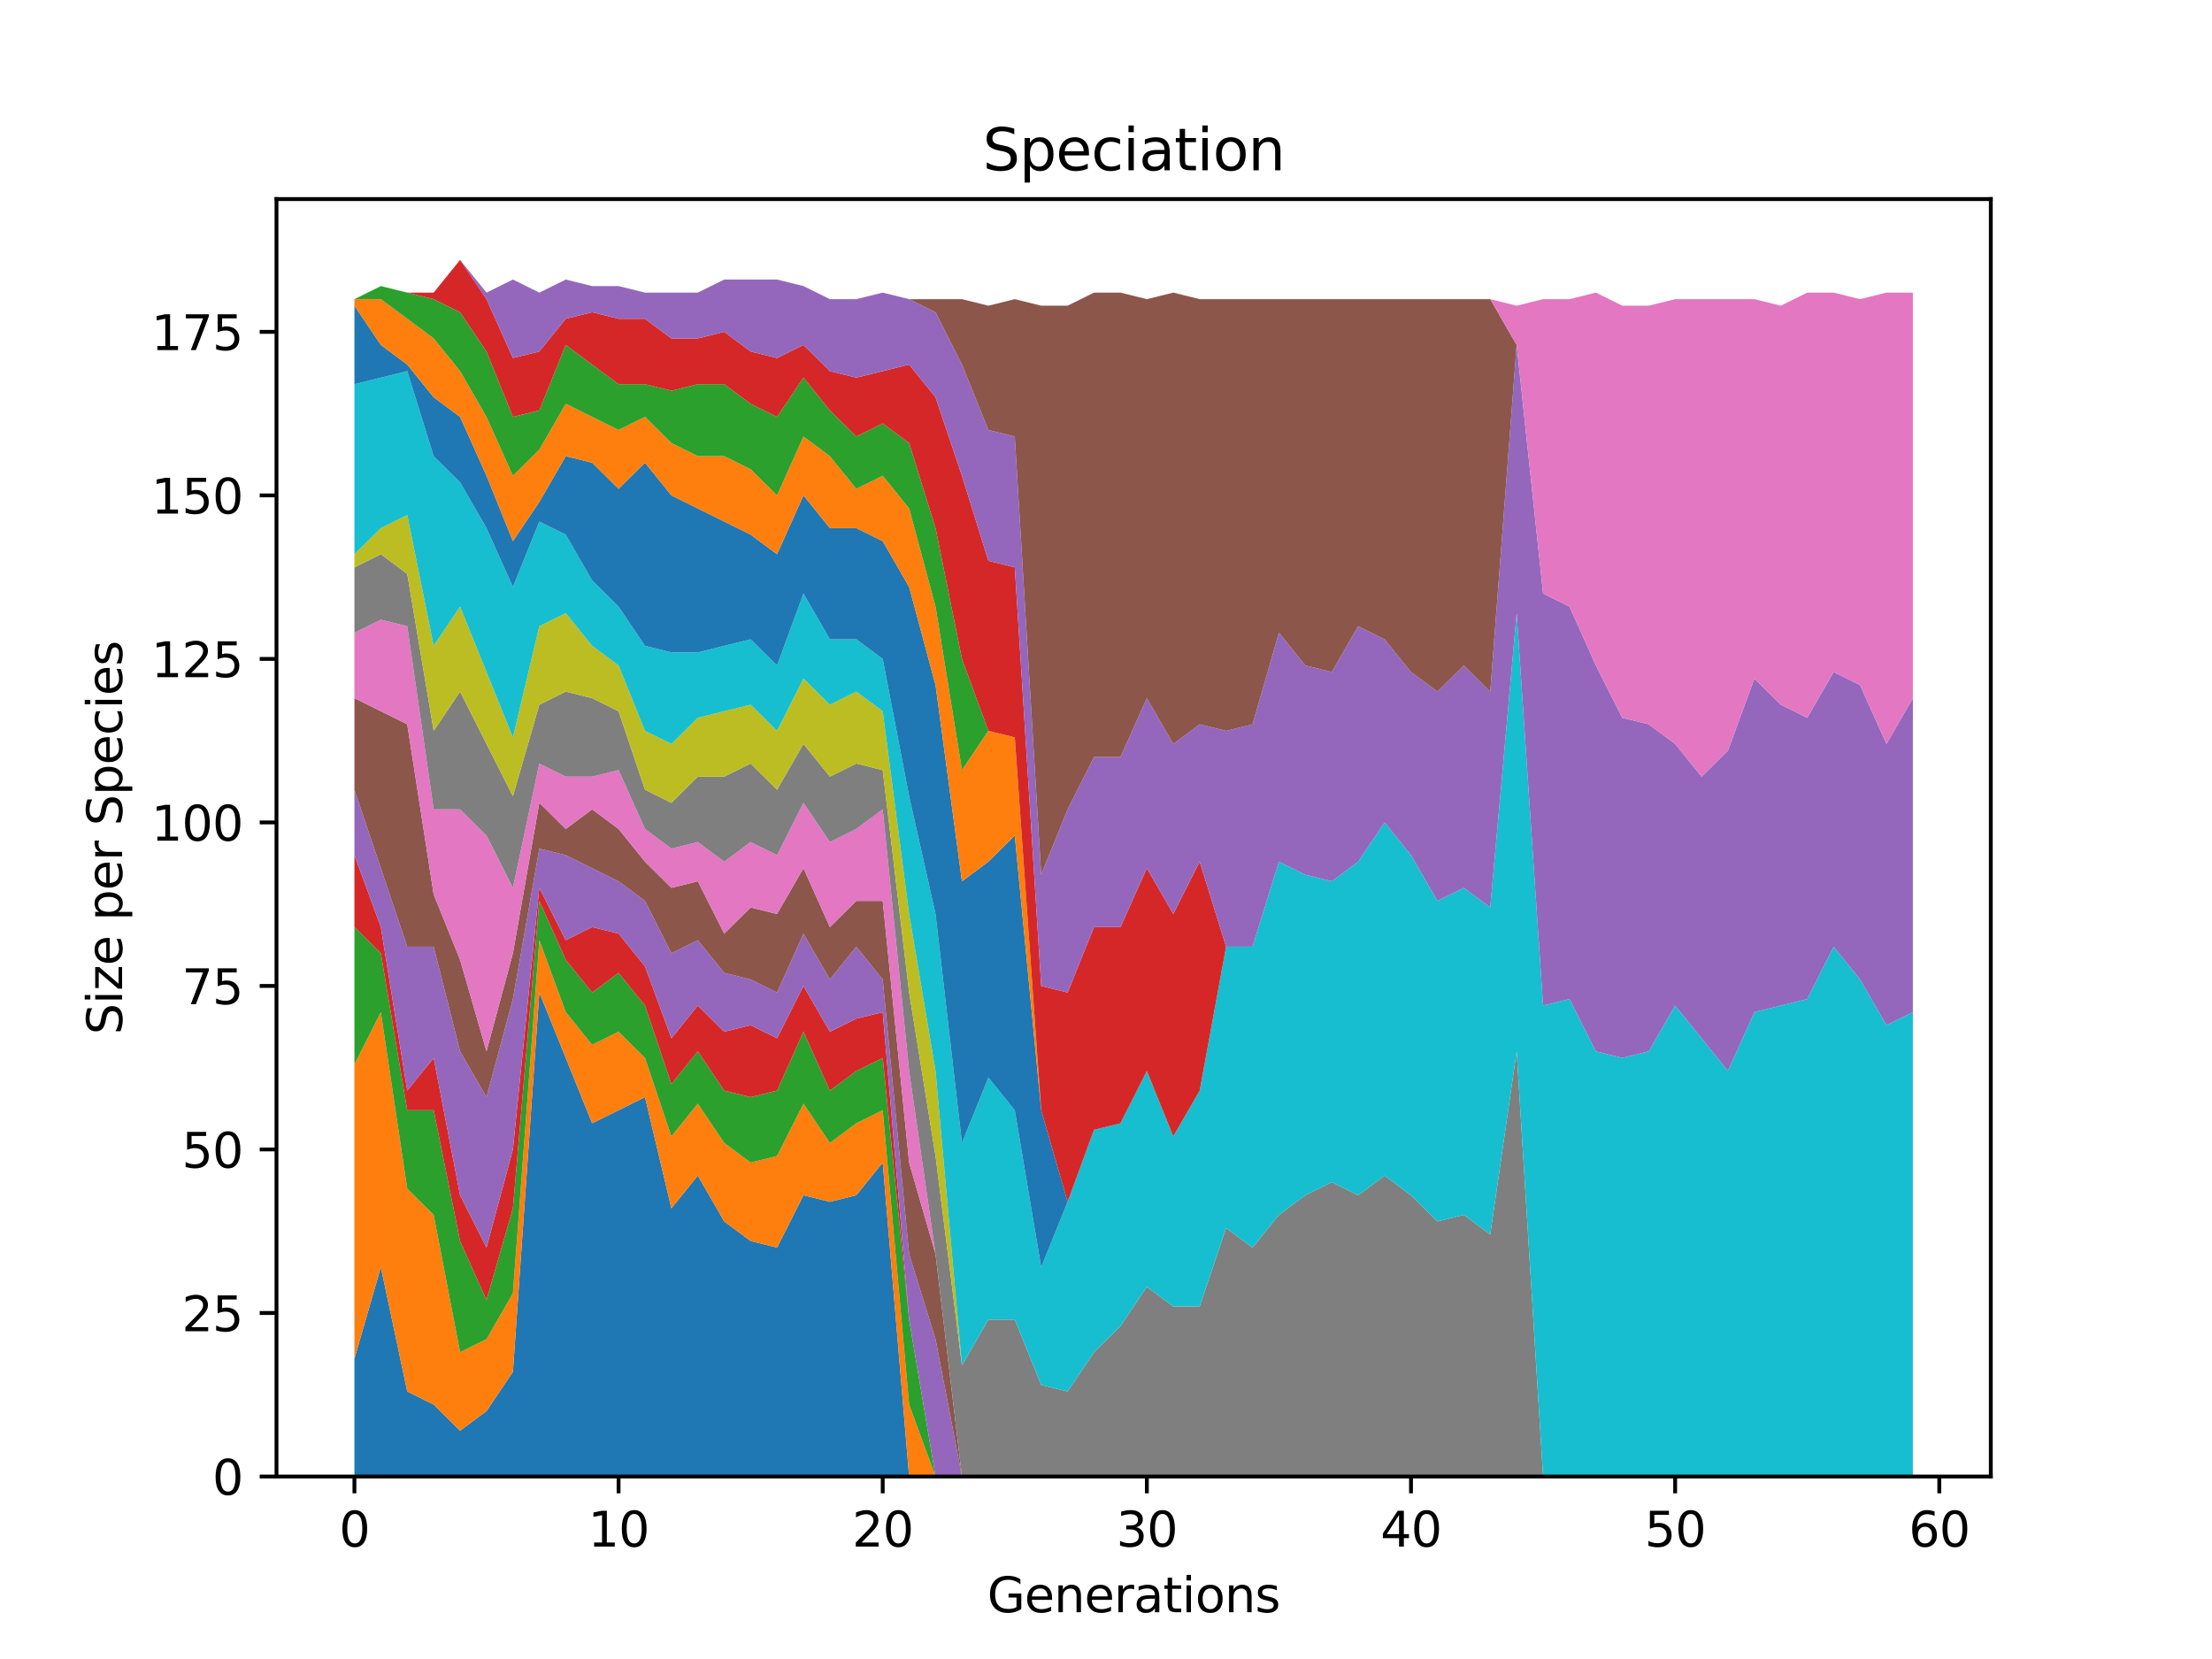 <?xml version="1.0" encoding="utf-8" standalone="no"?>
<!DOCTYPE svg PUBLIC "-//W3C//DTD SVG 1.1//EN"
  "http://www.w3.org/Graphics/SVG/1.1/DTD/svg11.dtd">
<svg xmlns:xlink="http://www.w3.org/1999/xlink" width="460.8pt" height="345.6pt" viewBox="0 0 460.8 345.6" xmlns="http://www.w3.org/2000/svg" version="1.1">
 <defs>
  <style type="text/css">*{stroke-linejoin: round; stroke-linecap: butt}</style>
 </defs>
 <g id="figure_1">
  <g id="patch_1">
   <path d="M 0 345.6 
L 460.8 345.6 
L 460.8 0 
L 0 0 
z
" style="fill: #ffffff"/>
  </g>
  <g id="axes_1">
   <g id="patch_2">
    <path d="M 57.6 307.584 
L 414.72 307.584 
L 414.72 41.472 
L 57.6 41.472 
z
" style="fill: #ffffff"/>
   </g>
   <g id="PolyCollection_1">
    <path d="M 73.833 283.058 
L 73.833 307.584 
L 79.335 307.584 
L 84.838 307.584 
L 90.341 307.584 
L 95.843 307.584 
L 101.346 307.584 
L 106.848 307.584 
L 112.351 307.584 
L 117.854 307.584 
L 123.356 307.584 
L 128.859 307.584 
L 134.362 307.584 
L 139.864 307.584 
L 145.367 307.584 
L 150.869 307.584 
L 156.372 307.584 
L 161.875 307.584 
L 167.377 307.584 
L 172.88 307.584 
L 178.382 307.584 
L 183.885 307.584 
L 189.388 307.584 
L 194.89 307.584 
L 200.393 307.584 
L 205.896 307.584 
L 211.398 307.584 
L 216.901 307.584 
L 222.403 307.584 
L 227.906 307.584 
L 233.409 307.584 
L 238.911 307.584 
L 244.414 307.584 
L 249.917 307.584 
L 255.419 307.584 
L 260.922 307.584 
L 266.424 307.584 
L 271.927 307.584 
L 277.43 307.584 
L 282.932 307.584 
L 288.435 307.584 
L 293.938 307.584 
L 299.44 307.584 
L 304.943 307.584 
L 310.445 307.584 
L 315.948 307.584 
L 321.451 307.584 
L 326.953 307.584 
L 332.456 307.584 
L 337.958 307.584 
L 343.461 307.584 
L 348.964 307.584 
L 354.466 307.584 
L 359.969 307.584 
L 365.472 307.584 
L 370.974 307.584 
L 376.477 307.584 
L 381.979 307.584 
L 387.482 307.584 
L 392.985 307.584 
L 398.487 307.584 
L 398.487 307.584 
L 398.487 307.584 
L 392.985 307.584 
L 387.482 307.584 
L 381.979 307.584 
L 376.477 307.584 
L 370.974 307.584 
L 365.472 307.584 
L 359.969 307.584 
L 354.466 307.584 
L 348.964 307.584 
L 343.461 307.584 
L 337.958 307.584 
L 332.456 307.584 
L 326.953 307.584 
L 321.451 307.584 
L 315.948 307.584 
L 310.445 307.584 
L 304.943 307.584 
L 299.44 307.584 
L 293.938 307.584 
L 288.435 307.584 
L 282.932 307.584 
L 277.43 307.584 
L 271.927 307.584 
L 266.424 307.584 
L 260.922 307.584 
L 255.419 307.584 
L 249.917 307.584 
L 244.414 307.584 
L 238.911 307.584 
L 233.409 307.584 
L 227.906 307.584 
L 222.403 307.584 
L 216.901 307.584 
L 211.398 307.584 
L 205.896 307.584 
L 200.393 307.584 
L 194.89 307.584 
L 189.388 307.584 
L 183.885 242.18 
L 178.382 248.993 
L 172.88 250.356 
L 167.377 248.993 
L 161.875 259.894 
L 156.372 258.531 
L 150.869 254.443 
L 145.367 244.905 
L 139.864 251.718 
L 134.362 228.554 
L 128.859 231.279 
L 123.356 234.005 
L 117.854 220.379 
L 112.351 206.753 
L 106.848 285.783 
L 101.346 293.958 
L 95.843 298.046 
L 90.341 292.596 
L 84.838 289.87 
L 79.335 263.981 
L 73.833 283.058 
z
" clip-path="url(#pd252140cdb)" style="fill: #1f77b4"/>
   </g>
   <g id="PolyCollection_2">
    <path d="M 73.833 221.741 
L 73.833 283.058 
L 79.335 263.981 
L 84.838 289.87 
L 90.341 292.596 
L 95.843 298.046 
L 101.346 293.958 
L 106.848 285.783 
L 112.351 206.753 
L 117.854 220.379 
L 123.356 234.005 
L 128.859 231.279 
L 134.362 228.554 
L 139.864 251.718 
L 145.367 244.905 
L 150.869 254.443 
L 156.372 258.531 
L 161.875 259.894 
L 167.377 248.993 
L 172.88 250.356 
L 178.382 248.993 
L 183.885 242.18 
L 189.388 307.584 
L 194.89 307.584 
L 200.393 307.584 
L 205.896 307.584 
L 211.398 307.584 
L 216.901 307.584 
L 222.403 307.584 
L 227.906 307.584 
L 233.409 307.584 
L 238.911 307.584 
L 244.414 307.584 
L 249.917 307.584 
L 255.419 307.584 
L 260.922 307.584 
L 266.424 307.584 
L 271.927 307.584 
L 277.43 307.584 
L 282.932 307.584 
L 288.435 307.584 
L 293.938 307.584 
L 299.44 307.584 
L 304.943 307.584 
L 310.445 307.584 
L 315.948 307.584 
L 321.451 307.584 
L 326.953 307.584 
L 332.456 307.584 
L 337.958 307.584 
L 343.461 307.584 
L 348.964 307.584 
L 354.466 307.584 
L 359.969 307.584 
L 365.472 307.584 
L 370.974 307.584 
L 376.477 307.584 
L 381.979 307.584 
L 387.482 307.584 
L 392.985 307.584 
L 398.487 307.584 
L 398.487 307.584 
L 398.487 307.584 
L 392.985 307.584 
L 387.482 307.584 
L 381.979 307.584 
L 376.477 307.584 
L 370.974 307.584 
L 365.472 307.584 
L 359.969 307.584 
L 354.466 307.584 
L 348.964 307.584 
L 343.461 307.584 
L 337.958 307.584 
L 332.456 307.584 
L 326.953 307.584 
L 321.451 307.584 
L 315.948 307.584 
L 310.445 307.584 
L 304.943 307.584 
L 299.44 307.584 
L 293.938 307.584 
L 288.435 307.584 
L 282.932 307.584 
L 277.43 307.584 
L 271.927 307.584 
L 266.424 307.584 
L 260.922 307.584 
L 255.419 307.584 
L 249.917 307.584 
L 244.414 307.584 
L 238.911 307.584 
L 233.409 307.584 
L 227.906 307.584 
L 222.403 307.584 
L 216.901 307.584 
L 211.398 307.584 
L 205.896 307.584 
L 200.393 307.584 
L 194.89 307.584 
L 189.388 292.596 
L 183.885 231.279 
L 178.382 234.005 
L 172.88 238.092 
L 167.377 229.917 
L 161.875 240.818 
L 156.372 242.18 
L 150.869 238.092 
L 145.367 229.917 
L 139.864 236.73 
L 134.362 220.379 
L 128.859 214.929 
L 123.356 217.654 
L 117.854 210.841 
L 112.351 195.852 
L 106.848 269.432 
L 101.346 278.97 
L 95.843 281.695 
L 90.341 253.081 
L 84.838 247.63 
L 79.335 210.841 
L 73.833 221.741 
z
" clip-path="url(#pd252140cdb)" style="fill: #ff7f0e"/>
   </g>
   <g id="PolyCollection_3">
    <path d="M 73.833 193.127 
L 73.833 221.741 
L 79.335 210.841 
L 84.838 247.63 
L 90.341 253.081 
L 95.843 281.695 
L 101.346 278.97 
L 106.848 269.432 
L 112.351 195.852 
L 117.854 210.841 
L 123.356 217.654 
L 128.859 214.929 
L 134.362 220.379 
L 139.864 236.73 
L 145.367 229.917 
L 150.869 238.092 
L 156.372 242.18 
L 161.875 240.818 
L 167.377 229.917 
L 172.88 238.092 
L 178.382 234.005 
L 183.885 231.279 
L 189.388 292.596 
L 194.89 307.584 
L 200.393 307.584 
L 205.896 307.584 
L 211.398 307.584 
L 216.901 307.584 
L 222.403 307.584 
L 227.906 307.584 
L 233.409 307.584 
L 238.911 307.584 
L 244.414 307.584 
L 249.917 307.584 
L 255.419 307.584 
L 260.922 307.584 
L 266.424 307.584 
L 271.927 307.584 
L 277.43 307.584 
L 282.932 307.584 
L 288.435 307.584 
L 293.938 307.584 
L 299.44 307.584 
L 304.943 307.584 
L 310.445 307.584 
L 315.948 307.584 
L 321.451 307.584 
L 326.953 307.584 
L 332.456 307.584 
L 337.958 307.584 
L 343.461 307.584 
L 348.964 307.584 
L 354.466 307.584 
L 359.969 307.584 
L 365.472 307.584 
L 370.974 307.584 
L 376.477 307.584 
L 381.979 307.584 
L 387.482 307.584 
L 392.985 307.584 
L 398.487 307.584 
L 398.487 307.584 
L 398.487 307.584 
L 392.985 307.584 
L 387.482 307.584 
L 381.979 307.584 
L 376.477 307.584 
L 370.974 307.584 
L 365.472 307.584 
L 359.969 307.584 
L 354.466 307.584 
L 348.964 307.584 
L 343.461 307.584 
L 337.958 307.584 
L 332.456 307.584 
L 326.953 307.584 
L 321.451 307.584 
L 315.948 307.584 
L 310.445 307.584 
L 304.943 307.584 
L 299.44 307.584 
L 293.938 307.584 
L 288.435 307.584 
L 282.932 307.584 
L 277.43 307.584 
L 271.927 307.584 
L 266.424 307.584 
L 260.922 307.584 
L 255.419 307.584 
L 249.917 307.584 
L 244.414 307.584 
L 238.911 307.584 
L 233.409 307.584 
L 227.906 307.584 
L 222.403 307.584 
L 216.901 307.584 
L 211.398 307.584 
L 205.896 307.584 
L 200.393 307.584 
L 194.89 307.584 
L 189.388 274.882 
L 183.885 220.379 
L 178.382 223.104 
L 172.88 227.192 
L 167.377 214.929 
L 161.875 227.192 
L 156.372 228.554 
L 150.869 227.192 
L 145.367 219.016 
L 139.864 225.829 
L 134.362 209.478 
L 128.859 202.665 
L 123.356 206.753 
L 117.854 199.94 
L 112.351 187.677 
L 106.848 251.718 
L 101.346 270.794 
L 95.843 258.531 
L 90.341 231.279 
L 84.838 231.279 
L 79.335 198.578 
L 73.833 193.127 
z
" clip-path="url(#pd252140cdb)" style="fill: #2ca02c"/>
   </g>
   <g id="PolyCollection_4">
    <path d="M 73.833 178.139 
L 73.833 193.127 
L 79.335 198.578 
L 84.838 231.279 
L 90.341 231.279 
L 95.843 258.531 
L 101.346 270.794 
L 106.848 251.718 
L 112.351 187.677 
L 117.854 199.94 
L 123.356 206.753 
L 128.859 202.665 
L 134.362 209.478 
L 139.864 225.829 
L 145.367 219.016 
L 150.869 227.192 
L 156.372 228.554 
L 161.875 227.192 
L 167.377 214.929 
L 172.88 227.192 
L 178.382 223.104 
L 183.885 220.379 
L 189.388 274.882 
L 194.89 307.584 
L 200.393 307.584 
L 205.896 307.584 
L 211.398 307.584 
L 216.901 307.584 
L 222.403 307.584 
L 227.906 307.584 
L 233.409 307.584 
L 238.911 307.584 
L 244.414 307.584 
L 249.917 307.584 
L 255.419 307.584 
L 260.922 307.584 
L 266.424 307.584 
L 271.927 307.584 
L 277.43 307.584 
L 282.932 307.584 
L 288.435 307.584 
L 293.938 307.584 
L 299.44 307.584 
L 304.943 307.584 
L 310.445 307.584 
L 315.948 307.584 
L 321.451 307.584 
L 326.953 307.584 
L 332.456 307.584 
L 337.958 307.584 
L 343.461 307.584 
L 348.964 307.584 
L 354.466 307.584 
L 359.969 307.584 
L 365.472 307.584 
L 370.974 307.584 
L 376.477 307.584 
L 381.979 307.584 
L 387.482 307.584 
L 392.985 307.584 
L 398.487 307.584 
L 398.487 307.584 
L 398.487 307.584 
L 392.985 307.584 
L 387.482 307.584 
L 381.979 307.584 
L 376.477 307.584 
L 370.974 307.584 
L 365.472 307.584 
L 359.969 307.584 
L 354.466 307.584 
L 348.964 307.584 
L 343.461 307.584 
L 337.958 307.584 
L 332.456 307.584 
L 326.953 307.584 
L 321.451 307.584 
L 315.948 307.584 
L 310.445 307.584 
L 304.943 307.584 
L 299.44 307.584 
L 293.938 307.584 
L 288.435 307.584 
L 282.932 307.584 
L 277.43 307.584 
L 271.927 307.584 
L 266.424 307.584 
L 260.922 307.584 
L 255.419 307.584 
L 249.917 307.584 
L 244.414 307.584 
L 238.911 307.584 
L 233.409 307.584 
L 227.906 307.584 
L 222.403 307.584 
L 216.901 307.584 
L 211.398 307.584 
L 205.896 307.584 
L 200.393 307.584 
L 194.89 307.584 
L 189.388 274.882 
L 183.885 210.841 
L 178.382 212.203 
L 172.88 214.929 
L 167.377 205.39 
L 161.875 216.291 
L 156.372 213.566 
L 150.869 214.929 
L 145.367 209.478 
L 139.864 216.291 
L 134.362 201.303 
L 128.859 194.49 
L 123.356 193.127 
L 117.854 195.852 
L 112.351 184.952 
L 106.848 239.455 
L 101.346 259.894 
L 95.843 248.993 
L 90.341 220.379 
L 84.838 227.192 
L 79.335 193.127 
L 73.833 178.139 
z
" clip-path="url(#pd252140cdb)" style="fill: #d62728"/>
   </g>
   <g id="PolyCollection_5">
    <path d="M 73.833 164.513 
L 73.833 178.139 
L 79.335 193.127 
L 84.838 227.192 
L 90.341 220.379 
L 95.843 248.993 
L 101.346 259.894 
L 106.848 239.455 
L 112.351 184.952 
L 117.854 195.852 
L 123.356 193.127 
L 128.859 194.49 
L 134.362 201.303 
L 139.864 216.291 
L 145.367 209.478 
L 150.869 214.929 
L 156.372 213.566 
L 161.875 216.291 
L 167.377 205.39 
L 172.88 214.929 
L 178.382 212.203 
L 183.885 210.841 
L 189.388 274.882 
L 194.89 307.584 
L 200.393 307.584 
L 205.896 307.584 
L 211.398 307.584 
L 216.901 307.584 
L 222.403 307.584 
L 227.906 307.584 
L 233.409 307.584 
L 238.911 307.584 
L 244.414 307.584 
L 249.917 307.584 
L 255.419 307.584 
L 260.922 307.584 
L 266.424 307.584 
L 271.927 307.584 
L 277.43 307.584 
L 282.932 307.584 
L 288.435 307.584 
L 293.938 307.584 
L 299.44 307.584 
L 304.943 307.584 
L 310.445 307.584 
L 315.948 307.584 
L 321.451 307.584 
L 326.953 307.584 
L 332.456 307.584 
L 337.958 307.584 
L 343.461 307.584 
L 348.964 307.584 
L 354.466 307.584 
L 359.969 307.584 
L 365.472 307.584 
L 370.974 307.584 
L 376.477 307.584 
L 381.979 307.584 
L 387.482 307.584 
L 392.985 307.584 
L 398.487 307.584 
L 398.487 307.584 
L 398.487 307.584 
L 392.985 307.584 
L 387.482 307.584 
L 381.979 307.584 
L 376.477 307.584 
L 370.974 307.584 
L 365.472 307.584 
L 359.969 307.584 
L 354.466 307.584 
L 348.964 307.584 
L 343.461 307.584 
L 337.958 307.584 
L 332.456 307.584 
L 326.953 307.584 
L 321.451 307.584 
L 315.948 307.584 
L 310.445 307.584 
L 304.943 307.584 
L 299.44 307.584 
L 293.938 307.584 
L 288.435 307.584 
L 282.932 307.584 
L 277.43 307.584 
L 271.927 307.584 
L 266.424 307.584 
L 260.922 307.584 
L 255.419 307.584 
L 249.917 307.584 
L 244.414 307.584 
L 238.911 307.584 
L 233.409 307.584 
L 227.906 307.584 
L 222.403 307.584 
L 216.901 307.584 
L 211.398 307.584 
L 205.896 307.584 
L 200.393 307.584 
L 194.89 278.97 
L 189.388 261.256 
L 183.885 204.028 
L 178.382 197.215 
L 172.88 204.028 
L 167.377 194.49 
L 161.875 206.753 
L 156.372 204.028 
L 150.869 202.665 
L 145.367 195.852 
L 139.864 198.578 
L 134.362 187.677 
L 128.859 183.589 
L 123.356 180.864 
L 117.854 178.139 
L 112.351 176.776 
L 106.848 208.116 
L 101.346 228.554 
L 95.843 219.016 
L 90.341 197.215 
L 84.838 197.215 
L 79.335 180.864 
L 73.833 164.513 
z
" clip-path="url(#pd252140cdb)" style="fill: #9467bd"/>
   </g>
   <g id="PolyCollection_6">
    <path d="M 73.833 145.437 
L 73.833 164.513 
L 79.335 180.864 
L 84.838 197.215 
L 90.341 197.215 
L 95.843 219.016 
L 101.346 228.554 
L 106.848 208.116 
L 112.351 176.776 
L 117.854 178.139 
L 123.356 180.864 
L 128.859 183.589 
L 134.362 187.677 
L 139.864 198.578 
L 145.367 195.852 
L 150.869 202.665 
L 156.372 204.028 
L 161.875 206.753 
L 167.377 194.49 
L 172.88 204.028 
L 178.382 197.215 
L 183.885 204.028 
L 189.388 261.256 
L 194.89 278.97 
L 200.393 307.584 
L 205.896 307.584 
L 211.398 307.584 
L 216.901 307.584 
L 222.403 307.584 
L 227.906 307.584 
L 233.409 307.584 
L 238.911 307.584 
L 244.414 307.584 
L 249.917 307.584 
L 255.419 307.584 
L 260.922 307.584 
L 266.424 307.584 
L 271.927 307.584 
L 277.43 307.584 
L 282.932 307.584 
L 288.435 307.584 
L 293.938 307.584 
L 299.44 307.584 
L 304.943 307.584 
L 310.445 307.584 
L 315.948 307.584 
L 321.451 307.584 
L 326.953 307.584 
L 332.456 307.584 
L 337.958 307.584 
L 343.461 307.584 
L 348.964 307.584 
L 354.466 307.584 
L 359.969 307.584 
L 365.472 307.584 
L 370.974 307.584 
L 376.477 307.584 
L 381.979 307.584 
L 387.482 307.584 
L 392.985 307.584 
L 398.487 307.584 
L 398.487 307.584 
L 398.487 307.584 
L 392.985 307.584 
L 387.482 307.584 
L 381.979 307.584 
L 376.477 307.584 
L 370.974 307.584 
L 365.472 307.584 
L 359.969 307.584 
L 354.466 307.584 
L 348.964 307.584 
L 343.461 307.584 
L 337.958 307.584 
L 332.456 307.584 
L 326.953 307.584 
L 321.451 307.584 
L 315.948 307.584 
L 310.445 307.584 
L 304.943 307.584 
L 299.44 307.584 
L 293.938 307.584 
L 288.435 307.584 
L 282.932 307.584 
L 277.43 307.584 
L 271.927 307.584 
L 266.424 307.584 
L 260.922 307.584 
L 255.419 307.584 
L 249.917 307.584 
L 244.414 307.584 
L 238.911 307.584 
L 233.409 307.584 
L 227.906 307.584 
L 222.403 307.584 
L 216.901 307.584 
L 211.398 307.584 
L 205.896 307.584 
L 200.393 307.584 
L 194.89 261.256 
L 189.388 242.18 
L 183.885 187.677 
L 178.382 187.677 
L 172.88 193.127 
L 167.377 180.864 
L 161.875 190.402 
L 156.372 189.039 
L 150.869 194.49 
L 145.367 183.589 
L 139.864 184.952 
L 134.362 179.501 
L 128.859 172.689 
L 123.356 168.601 
L 117.854 172.689 
L 112.351 167.238 
L 106.848 198.578 
L 101.346 219.016 
L 95.843 199.94 
L 90.341 186.314 
L 84.838 150.887 
L 79.335 148.162 
L 73.833 145.437 
z
" clip-path="url(#pd252140cdb)" style="fill: #8c564b"/>
   </g>
   <g id="PolyCollection_7">
    <path d="M 73.833 131.811 
L 73.833 145.437 
L 79.335 148.162 
L 84.838 150.887 
L 90.341 186.314 
L 95.843 199.94 
L 101.346 219.016 
L 106.848 198.578 
L 112.351 167.238 
L 117.854 172.689 
L 123.356 168.601 
L 128.859 172.689 
L 134.362 179.501 
L 139.864 184.952 
L 145.367 183.589 
L 150.869 194.49 
L 156.372 189.039 
L 161.875 190.402 
L 167.377 180.864 
L 172.88 193.127 
L 178.382 187.677 
L 183.885 187.677 
L 189.388 242.18 
L 194.89 261.256 
L 200.393 307.584 
L 205.896 307.584 
L 211.398 307.584 
L 216.901 307.584 
L 222.403 307.584 
L 227.906 307.584 
L 233.409 307.584 
L 238.911 307.584 
L 244.414 307.584 
L 249.917 307.584 
L 255.419 307.584 
L 260.922 307.584 
L 266.424 307.584 
L 271.927 307.584 
L 277.43 307.584 
L 282.932 307.584 
L 288.435 307.584 
L 293.938 307.584 
L 299.44 307.584 
L 304.943 307.584 
L 310.445 307.584 
L 315.948 307.584 
L 321.451 307.584 
L 326.953 307.584 
L 332.456 307.584 
L 337.958 307.584 
L 343.461 307.584 
L 348.964 307.584 
L 354.466 307.584 
L 359.969 307.584 
L 365.472 307.584 
L 370.974 307.584 
L 376.477 307.584 
L 381.979 307.584 
L 387.482 307.584 
L 392.985 307.584 
L 398.487 307.584 
L 398.487 307.584 
L 398.487 307.584 
L 392.985 307.584 
L 387.482 307.584 
L 381.979 307.584 
L 376.477 307.584 
L 370.974 307.584 
L 365.472 307.584 
L 359.969 307.584 
L 354.466 307.584 
L 348.964 307.584 
L 343.461 307.584 
L 337.958 307.584 
L 332.456 307.584 
L 326.953 307.584 
L 321.451 307.584 
L 315.948 307.584 
L 310.445 307.584 
L 304.943 307.584 
L 299.44 307.584 
L 293.938 307.584 
L 288.435 307.584 
L 282.932 307.584 
L 277.43 307.584 
L 271.927 307.584 
L 266.424 307.584 
L 260.922 307.584 
L 255.419 307.584 
L 249.917 307.584 
L 244.414 307.584 
L 238.911 307.584 
L 233.409 307.584 
L 227.906 307.584 
L 222.403 307.584 
L 216.901 307.584 
L 211.398 307.584 
L 205.896 307.584 
L 200.393 307.584 
L 194.89 261.256 
L 189.388 223.104 
L 183.885 168.601 
L 178.382 172.689 
L 172.88 175.414 
L 167.377 167.238 
L 161.875 178.139 
L 156.372 175.414 
L 150.869 179.501 
L 145.367 175.414 
L 139.864 176.776 
L 134.362 172.689 
L 128.859 160.425 
L 123.356 161.788 
L 117.854 161.788 
L 112.351 159.063 
L 106.848 184.952 
L 101.346 174.051 
L 95.843 168.601 
L 90.341 168.601 
L 84.838 130.449 
L 79.335 129.086 
L 73.833 131.811 
z
" clip-path="url(#pd252140cdb)" style="fill: #e377c2"/>
   </g>
   <g id="PolyCollection_8">
    <path d="M 73.833 118.185 
L 73.833 131.811 
L 79.335 129.086 
L 84.838 130.449 
L 90.341 168.601 
L 95.843 168.601 
L 101.346 174.051 
L 106.848 184.952 
L 112.351 159.063 
L 117.854 161.788 
L 123.356 161.788 
L 128.859 160.425 
L 134.362 172.689 
L 139.864 176.776 
L 145.367 175.414 
L 150.869 179.501 
L 156.372 175.414 
L 161.875 178.139 
L 167.377 167.238 
L 172.88 175.414 
L 178.382 172.689 
L 183.885 168.601 
L 189.388 223.104 
L 194.89 261.256 
L 200.393 307.584 
L 205.896 307.584 
L 211.398 307.584 
L 216.901 307.584 
L 222.403 307.584 
L 227.906 307.584 
L 233.409 307.584 
L 238.911 307.584 
L 244.414 307.584 
L 249.917 307.584 
L 255.419 307.584 
L 260.922 307.584 
L 266.424 307.584 
L 271.927 307.584 
L 277.43 307.584 
L 282.932 307.584 
L 288.435 307.584 
L 293.938 307.584 
L 299.44 307.584 
L 304.943 307.584 
L 310.445 307.584 
L 315.948 307.584 
L 321.451 307.584 
L 326.953 307.584 
L 332.456 307.584 
L 337.958 307.584 
L 343.461 307.584 
L 348.964 307.584 
L 354.466 307.584 
L 359.969 307.584 
L 365.472 307.584 
L 370.974 307.584 
L 376.477 307.584 
L 381.979 307.584 
L 387.482 307.584 
L 392.985 307.584 
L 398.487 307.584 
L 398.487 307.584 
L 398.487 307.584 
L 392.985 307.584 
L 387.482 307.584 
L 381.979 307.584 
L 376.477 307.584 
L 370.974 307.584 
L 365.472 307.584 
L 359.969 307.584 
L 354.466 307.584 
L 348.964 307.584 
L 343.461 307.584 
L 337.958 307.584 
L 332.456 307.584 
L 326.953 307.584 
L 321.451 307.584 
L 315.948 219.016 
L 310.445 257.169 
L 304.943 253.081 
L 299.44 254.443 
L 293.938 248.993 
L 288.435 244.905 
L 282.932 248.993 
L 277.43 246.268 
L 271.927 248.993 
L 266.424 253.081 
L 260.922 259.894 
L 255.419 255.806 
L 249.917 272.157 
L 244.414 272.157 
L 238.911 268.069 
L 233.409 276.245 
L 227.906 281.695 
L 222.403 289.87 
L 216.901 288.508 
L 211.398 274.882 
L 205.896 274.882 
L 200.393 284.42 
L 194.89 240.818 
L 189.388 206.753 
L 183.885 160.425 
L 178.382 159.063 
L 172.88 161.788 
L 167.377 154.975 
L 161.875 164.513 
L 156.372 159.063 
L 150.869 161.788 
L 145.367 161.788 
L 139.864 167.238 
L 134.362 164.513 
L 128.859 148.162 
L 123.356 145.437 
L 117.854 144.074 
L 112.351 146.799 
L 106.848 165.876 
L 101.346 154.975 
L 95.843 144.074 
L 90.341 152.25 
L 84.838 119.548 
L 79.335 115.46 
L 73.833 118.185 
z
" clip-path="url(#pd252140cdb)" style="fill: #7f7f7f"/>
   </g>
   <g id="PolyCollection_9">
    <path d="M 73.833 115.46 
L 73.833 118.185 
L 79.335 115.46 
L 84.838 119.548 
L 90.341 152.25 
L 95.843 144.074 
L 101.346 154.975 
L 106.848 165.876 
L 112.351 146.799 
L 117.854 144.074 
L 123.356 145.437 
L 128.859 148.162 
L 134.362 164.513 
L 139.864 167.238 
L 145.367 161.788 
L 150.869 161.788 
L 156.372 159.063 
L 161.875 164.513 
L 167.377 154.975 
L 172.88 161.788 
L 178.382 159.063 
L 183.885 160.425 
L 189.388 206.753 
L 194.89 240.818 
L 200.393 284.42 
L 205.896 274.882 
L 211.398 274.882 
L 216.901 288.508 
L 222.403 289.87 
L 227.906 281.695 
L 233.409 276.245 
L 238.911 268.069 
L 244.414 272.157 
L 249.917 272.157 
L 255.419 255.806 
L 260.922 259.894 
L 266.424 253.081 
L 271.927 248.993 
L 277.43 246.268 
L 282.932 248.993 
L 288.435 244.905 
L 293.938 248.993 
L 299.44 254.443 
L 304.943 253.081 
L 310.445 257.169 
L 315.948 219.016 
L 321.451 307.584 
L 326.953 307.584 
L 332.456 307.584 
L 337.958 307.584 
L 343.461 307.584 
L 348.964 307.584 
L 354.466 307.584 
L 359.969 307.584 
L 365.472 307.584 
L 370.974 307.584 
L 376.477 307.584 
L 381.979 307.584 
L 387.482 307.584 
L 392.985 307.584 
L 398.487 307.584 
L 398.487 307.584 
L 398.487 307.584 
L 392.985 307.584 
L 387.482 307.584 
L 381.979 307.584 
L 376.477 307.584 
L 370.974 307.584 
L 365.472 307.584 
L 359.969 307.584 
L 354.466 307.584 
L 348.964 307.584 
L 343.461 307.584 
L 337.958 307.584 
L 332.456 307.584 
L 326.953 307.584 
L 321.451 307.584 
L 315.948 219.016 
L 310.445 257.169 
L 304.943 253.081 
L 299.44 254.443 
L 293.938 248.993 
L 288.435 244.905 
L 282.932 248.993 
L 277.43 246.268 
L 271.927 248.993 
L 266.424 253.081 
L 260.922 259.894 
L 255.419 255.806 
L 249.917 272.157 
L 244.414 272.157 
L 238.911 268.069 
L 233.409 276.245 
L 227.906 281.695 
L 222.403 289.87 
L 216.901 288.508 
L 211.398 274.882 
L 205.896 274.882 
L 200.393 284.42 
L 194.89 223.104 
L 189.388 190.402 
L 183.885 148.162 
L 178.382 144.074 
L 172.88 146.799 
L 167.377 141.349 
L 161.875 152.25 
L 156.372 146.799 
L 150.869 148.162 
L 145.367 149.525 
L 139.864 154.975 
L 134.362 152.25 
L 128.859 138.624 
L 123.356 134.536 
L 117.854 127.723 
L 112.351 130.449 
L 106.848 153.612 
L 101.346 139.987 
L 95.843 126.361 
L 90.341 134.536 
L 84.838 107.285 
L 79.335 110.01 
L 73.833 115.46 
z
" clip-path="url(#pd252140cdb)" style="fill: #bcbd22"/>
   </g>
   <g id="PolyCollection_10">
    <path d="M 73.833 80.033 
L 73.833 115.46 
L 79.335 110.01 
L 84.838 107.285 
L 90.341 134.536 
L 95.843 126.361 
L 101.346 139.987 
L 106.848 153.612 
L 112.351 130.449 
L 117.854 127.723 
L 123.356 134.536 
L 128.859 138.624 
L 134.362 152.25 
L 139.864 154.975 
L 145.367 149.525 
L 150.869 148.162 
L 156.372 146.799 
L 161.875 152.25 
L 167.377 141.349 
L 172.88 146.799 
L 178.382 144.074 
L 183.885 148.162 
L 189.388 190.402 
L 194.89 223.104 
L 200.393 284.42 
L 205.896 274.882 
L 211.398 274.882 
L 216.901 288.508 
L 222.403 289.87 
L 227.906 281.695 
L 233.409 276.245 
L 238.911 268.069 
L 244.414 272.157 
L 249.917 272.157 
L 255.419 255.806 
L 260.922 259.894 
L 266.424 253.081 
L 271.927 248.993 
L 277.43 246.268 
L 282.932 248.993 
L 288.435 244.905 
L 293.938 248.993 
L 299.44 254.443 
L 304.943 253.081 
L 310.445 257.169 
L 315.948 219.016 
L 321.451 307.584 
L 326.953 307.584 
L 332.456 307.584 
L 337.958 307.584 
L 343.461 307.584 
L 348.964 307.584 
L 354.466 307.584 
L 359.969 307.584 
L 365.472 307.584 
L 370.974 307.584 
L 376.477 307.584 
L 381.979 307.584 
L 387.482 307.584 
L 392.985 307.584 
L 398.487 307.584 
L 398.487 210.841 
L 398.487 210.841 
L 392.985 213.566 
L 387.482 204.028 
L 381.979 197.215 
L 376.477 208.116 
L 370.974 209.478 
L 365.472 210.841 
L 359.969 223.104 
L 354.466 216.291 
L 348.964 209.478 
L 343.461 219.016 
L 337.958 220.379 
L 332.456 219.016 
L 326.953 208.116 
L 321.451 209.478 
L 315.948 127.723 
L 310.445 189.039 
L 304.943 184.952 
L 299.44 187.677 
L 293.938 178.139 
L 288.435 171.326 
L 282.932 179.501 
L 277.43 183.589 
L 271.927 182.227 
L 266.424 179.501 
L 260.922 197.215 
L 255.419 197.215 
L 249.917 227.192 
L 244.414 236.73 
L 238.911 223.104 
L 233.409 234.005 
L 227.906 235.367 
L 222.403 250.356 
L 216.901 263.981 
L 211.398 231.279 
L 205.896 224.467 
L 200.393 238.092 
L 194.89 190.402 
L 189.388 165.876 
L 183.885 137.261 
L 178.382 133.174 
L 172.88 133.174 
L 167.377 123.636 
L 161.875 138.624 
L 156.372 133.174 
L 150.869 134.536 
L 145.367 135.899 
L 139.864 135.899 
L 134.362 134.536 
L 128.859 126.361 
L 123.356 120.91 
L 117.854 111.372 
L 112.351 108.647 
L 106.848 122.273 
L 101.346 110.01 
L 95.843 100.472 
L 90.341 95.021 
L 84.838 77.308 
L 79.335 78.67 
L 73.833 80.033 
z
" clip-path="url(#pd252140cdb)" style="fill: #17becf"/>
   </g>
   <g id="PolyCollection_11">
    <path d="M 73.833 63.682 
L 73.833 80.033 
L 79.335 78.67 
L 84.838 77.308 
L 90.341 95.021 
L 95.843 100.472 
L 101.346 110.01 
L 106.848 122.273 
L 112.351 108.647 
L 117.854 111.372 
L 123.356 120.91 
L 128.859 126.361 
L 134.362 134.536 
L 139.864 135.899 
L 145.367 135.899 
L 150.869 134.536 
L 156.372 133.174 
L 161.875 138.624 
L 167.377 123.636 
L 172.88 133.174 
L 178.382 133.174 
L 183.885 137.261 
L 189.388 165.876 
L 194.89 190.402 
L 200.393 238.092 
L 205.896 224.467 
L 211.398 231.279 
L 216.901 263.981 
L 222.403 250.356 
L 227.906 235.367 
L 233.409 234.005 
L 238.911 223.104 
L 244.414 236.73 
L 249.917 227.192 
L 255.419 197.215 
L 260.922 197.215 
L 266.424 179.501 
L 271.927 182.227 
L 277.43 183.589 
L 282.932 179.501 
L 288.435 171.326 
L 293.938 178.139 
L 299.44 187.677 
L 304.943 184.952 
L 310.445 189.039 
L 315.948 127.723 
L 321.451 209.478 
L 326.953 208.116 
L 332.456 219.016 
L 337.958 220.379 
L 343.461 219.016 
L 348.964 209.478 
L 354.466 216.291 
L 359.969 223.104 
L 365.472 210.841 
L 370.974 209.478 
L 376.477 208.116 
L 381.979 197.215 
L 387.482 204.028 
L 392.985 213.566 
L 398.487 210.841 
L 398.487 210.841 
L 398.487 210.841 
L 392.985 213.566 
L 387.482 204.028 
L 381.979 197.215 
L 376.477 208.116 
L 370.974 209.478 
L 365.472 210.841 
L 359.969 223.104 
L 354.466 216.291 
L 348.964 209.478 
L 343.461 219.016 
L 337.958 220.379 
L 332.456 219.016 
L 326.953 208.116 
L 321.451 209.478 
L 315.948 127.723 
L 310.445 189.039 
L 304.943 184.952 
L 299.44 187.677 
L 293.938 178.139 
L 288.435 171.326 
L 282.932 179.501 
L 277.43 183.589 
L 271.927 182.227 
L 266.424 179.501 
L 260.922 197.215 
L 255.419 197.215 
L 249.917 227.192 
L 244.414 236.73 
L 238.911 223.104 
L 233.409 234.005 
L 227.906 235.367 
L 222.403 250.356 
L 216.901 231.279 
L 211.398 174.051 
L 205.896 179.501 
L 200.393 183.589 
L 194.89 142.712 
L 189.388 122.273 
L 183.885 112.735 
L 178.382 110.01 
L 172.88 110.01 
L 167.377 103.197 
L 161.875 115.46 
L 156.372 111.372 
L 150.869 108.647 
L 145.367 105.922 
L 139.864 103.197 
L 134.362 96.384 
L 128.859 101.834 
L 123.356 96.384 
L 117.854 95.021 
L 112.351 104.559 
L 106.848 112.735 
L 101.346 99.109 
L 95.843 86.846 
L 90.341 82.758 
L 84.838 75.945 
L 79.335 71.858 
L 73.833 63.682 
z
" clip-path="url(#pd252140cdb)" style="fill: #1f77b4"/>
   </g>
   <g id="PolyCollection_12">
    <path d="M 73.833 62.319 
L 73.833 63.682 
L 79.335 71.858 
L 84.838 75.945 
L 90.341 82.758 
L 95.843 86.846 
L 101.346 99.109 
L 106.848 112.735 
L 112.351 104.559 
L 117.854 95.021 
L 123.356 96.384 
L 128.859 101.834 
L 134.362 96.384 
L 139.864 103.197 
L 145.367 105.922 
L 150.869 108.647 
L 156.372 111.372 
L 161.875 115.46 
L 167.377 103.197 
L 172.88 110.01 
L 178.382 110.01 
L 183.885 112.735 
L 189.388 122.273 
L 194.89 142.712 
L 200.393 183.589 
L 205.896 179.501 
L 211.398 174.051 
L 216.901 231.279 
L 222.403 250.356 
L 227.906 235.367 
L 233.409 234.005 
L 238.911 223.104 
L 244.414 236.73 
L 249.917 227.192 
L 255.419 197.215 
L 260.922 197.215 
L 266.424 179.501 
L 271.927 182.227 
L 277.43 183.589 
L 282.932 179.501 
L 288.435 171.326 
L 293.938 178.139 
L 299.44 187.677 
L 304.943 184.952 
L 310.445 189.039 
L 315.948 127.723 
L 321.451 209.478 
L 326.953 208.116 
L 332.456 219.016 
L 337.958 220.379 
L 343.461 219.016 
L 348.964 209.478 
L 354.466 216.291 
L 359.969 223.104 
L 365.472 210.841 
L 370.974 209.478 
L 376.477 208.116 
L 381.979 197.215 
L 387.482 204.028 
L 392.985 213.566 
L 398.487 210.841 
L 398.487 210.841 
L 398.487 210.841 
L 392.985 213.566 
L 387.482 204.028 
L 381.979 197.215 
L 376.477 208.116 
L 370.974 209.478 
L 365.472 210.841 
L 359.969 223.104 
L 354.466 216.291 
L 348.964 209.478 
L 343.461 219.016 
L 337.958 220.379 
L 332.456 219.016 
L 326.953 208.116 
L 321.451 209.478 
L 315.948 127.723 
L 310.445 189.039 
L 304.943 184.952 
L 299.44 187.677 
L 293.938 178.139 
L 288.435 171.326 
L 282.932 179.501 
L 277.43 183.589 
L 271.927 182.227 
L 266.424 179.501 
L 260.922 197.215 
L 255.419 197.215 
L 249.917 227.192 
L 244.414 236.73 
L 238.911 223.104 
L 233.409 234.005 
L 227.906 235.367 
L 222.403 250.356 
L 216.901 231.279 
L 211.398 153.612 
L 205.896 152.25 
L 200.393 160.425 
L 194.89 126.361 
L 189.388 105.922 
L 183.885 99.109 
L 178.382 101.834 
L 172.88 95.021 
L 167.377 90.934 
L 161.875 103.197 
L 156.372 97.747 
L 150.869 95.021 
L 145.367 95.021 
L 139.864 92.296 
L 134.362 86.846 
L 128.859 89.571 
L 123.356 86.846 
L 117.854 84.121 
L 112.351 93.659 
L 106.848 99.109 
L 101.346 86.846 
L 95.843 77.308 
L 90.341 70.495 
L 84.838 66.407 
L 79.335 62.319 
L 73.833 62.319 
z
" clip-path="url(#pd252140cdb)" style="fill: #ff7f0e"/>
   </g>
   <g id="PolyCollection_13">
    <path d="M 73.833 62.319 
L 73.833 62.319 
L 79.335 62.319 
L 84.838 66.407 
L 90.341 70.495 
L 95.843 77.308 
L 101.346 86.846 
L 106.848 99.109 
L 112.351 93.659 
L 117.854 84.121 
L 123.356 86.846 
L 128.859 89.571 
L 134.362 86.846 
L 139.864 92.296 
L 145.367 95.021 
L 150.869 95.021 
L 156.372 97.747 
L 161.875 103.197 
L 167.377 90.934 
L 172.88 95.021 
L 178.382 101.834 
L 183.885 99.109 
L 189.388 105.922 
L 194.89 126.361 
L 200.393 160.425 
L 205.896 152.25 
L 211.398 153.612 
L 216.901 231.279 
L 222.403 250.356 
L 227.906 235.367 
L 233.409 234.005 
L 238.911 223.104 
L 244.414 236.73 
L 249.917 227.192 
L 255.419 197.215 
L 260.922 197.215 
L 266.424 179.501 
L 271.927 182.227 
L 277.43 183.589 
L 282.932 179.501 
L 288.435 171.326 
L 293.938 178.139 
L 299.44 187.677 
L 304.943 184.952 
L 310.445 189.039 
L 315.948 127.723 
L 321.451 209.478 
L 326.953 208.116 
L 332.456 219.016 
L 337.958 220.379 
L 343.461 219.016 
L 348.964 209.478 
L 354.466 216.291 
L 359.969 223.104 
L 365.472 210.841 
L 370.974 209.478 
L 376.477 208.116 
L 381.979 197.215 
L 387.482 204.028 
L 392.985 213.566 
L 398.487 210.841 
L 398.487 210.841 
L 398.487 210.841 
L 392.985 213.566 
L 387.482 204.028 
L 381.979 197.215 
L 376.477 208.116 
L 370.974 209.478 
L 365.472 210.841 
L 359.969 223.104 
L 354.466 216.291 
L 348.964 209.478 
L 343.461 219.016 
L 337.958 220.379 
L 332.456 219.016 
L 326.953 208.116 
L 321.451 209.478 
L 315.948 127.723 
L 310.445 189.039 
L 304.943 184.952 
L 299.44 187.677 
L 293.938 178.139 
L 288.435 171.326 
L 282.932 179.501 
L 277.43 183.589 
L 271.927 182.227 
L 266.424 179.501 
L 260.922 197.215 
L 255.419 197.215 
L 249.917 227.192 
L 244.414 236.73 
L 238.911 223.104 
L 233.409 234.005 
L 227.906 235.367 
L 222.403 250.356 
L 216.901 231.279 
L 211.398 153.612 
L 205.896 152.25 
L 200.393 137.261 
L 194.89 110.01 
L 189.388 92.296 
L 183.885 88.209 
L 178.382 90.934 
L 172.88 85.483 
L 167.377 78.67 
L 161.875 86.846 
L 156.372 84.121 
L 150.869 80.033 
L 145.367 80.033 
L 139.864 81.396 
L 134.362 80.033 
L 128.859 80.033 
L 123.356 75.945 
L 117.854 71.858 
L 112.351 85.483 
L 106.848 86.846 
L 101.346 73.22 
L 95.843 65.045 
L 90.341 62.319 
L 84.838 60.957 
L 79.335 59.594 
L 73.833 62.319 
z
" clip-path="url(#pd252140cdb)" style="fill: #2ca02c"/>
   </g>
   <g id="PolyCollection_14">
    <path d="M 73.833 62.319 
L 73.833 62.319 
L 79.335 59.594 
L 84.838 60.957 
L 90.341 62.319 
L 95.843 65.045 
L 101.346 73.22 
L 106.848 86.846 
L 112.351 85.483 
L 117.854 71.858 
L 123.356 75.945 
L 128.859 80.033 
L 134.362 80.033 
L 139.864 81.396 
L 145.367 80.033 
L 150.869 80.033 
L 156.372 84.121 
L 161.875 86.846 
L 167.377 78.67 
L 172.88 85.483 
L 178.382 90.934 
L 183.885 88.209 
L 189.388 92.296 
L 194.89 110.01 
L 200.393 137.261 
L 205.896 152.25 
L 211.398 153.612 
L 216.901 231.279 
L 222.403 250.356 
L 227.906 235.367 
L 233.409 234.005 
L 238.911 223.104 
L 244.414 236.73 
L 249.917 227.192 
L 255.419 197.215 
L 260.922 197.215 
L 266.424 179.501 
L 271.927 182.227 
L 277.43 183.589 
L 282.932 179.501 
L 288.435 171.326 
L 293.938 178.139 
L 299.44 187.677 
L 304.943 184.952 
L 310.445 189.039 
L 315.948 127.723 
L 321.451 209.478 
L 326.953 208.116 
L 332.456 219.016 
L 337.958 220.379 
L 343.461 219.016 
L 348.964 209.478 
L 354.466 216.291 
L 359.969 223.104 
L 365.472 210.841 
L 370.974 209.478 
L 376.477 208.116 
L 381.979 197.215 
L 387.482 204.028 
L 392.985 213.566 
L 398.487 210.841 
L 398.487 210.841 
L 398.487 210.841 
L 392.985 213.566 
L 387.482 204.028 
L 381.979 197.215 
L 376.477 208.116 
L 370.974 209.478 
L 365.472 210.841 
L 359.969 223.104 
L 354.466 216.291 
L 348.964 209.478 
L 343.461 219.016 
L 337.958 220.379 
L 332.456 219.016 
L 326.953 208.116 
L 321.451 209.478 
L 315.948 127.723 
L 310.445 189.039 
L 304.943 184.952 
L 299.44 187.677 
L 293.938 178.139 
L 288.435 171.326 
L 282.932 179.501 
L 277.43 183.589 
L 271.927 182.227 
L 266.424 179.501 
L 260.922 197.215 
L 255.419 197.215 
L 249.917 179.501 
L 244.414 190.402 
L 238.911 180.864 
L 233.409 193.127 
L 227.906 193.127 
L 222.403 206.753 
L 216.901 205.39 
L 211.398 118.185 
L 205.896 116.823 
L 200.393 99.109 
L 194.89 82.758 
L 189.388 75.945 
L 183.885 77.308 
L 178.382 78.67 
L 172.88 77.308 
L 167.377 71.858 
L 161.875 74.583 
L 156.372 73.22 
L 150.869 69.132 
L 145.367 70.495 
L 139.864 70.495 
L 134.362 66.407 
L 128.859 66.407 
L 123.356 65.045 
L 117.854 66.407 
L 112.351 73.22 
L 106.848 74.583 
L 101.346 62.319 
L 95.843 54.144 
L 90.341 60.957 
L 84.838 60.957 
L 79.335 59.594 
L 73.833 62.319 
z
" clip-path="url(#pd252140cdb)" style="fill: #d62728"/>
   </g>
   <g id="PolyCollection_15">
    <path d="M 73.833 62.319 
L 73.833 62.319 
L 79.335 59.594 
L 84.838 60.957 
L 90.341 60.957 
L 95.843 54.144 
L 101.346 62.319 
L 106.848 74.583 
L 112.351 73.22 
L 117.854 66.407 
L 123.356 65.045 
L 128.859 66.407 
L 134.362 66.407 
L 139.864 70.495 
L 145.367 70.495 
L 150.869 69.132 
L 156.372 73.22 
L 161.875 74.583 
L 167.377 71.858 
L 172.88 77.308 
L 178.382 78.67 
L 183.885 77.308 
L 189.388 75.945 
L 194.89 82.758 
L 200.393 99.109 
L 205.896 116.823 
L 211.398 118.185 
L 216.901 205.39 
L 222.403 206.753 
L 227.906 193.127 
L 233.409 193.127 
L 238.911 180.864 
L 244.414 190.402 
L 249.917 179.501 
L 255.419 197.215 
L 260.922 197.215 
L 266.424 179.501 
L 271.927 182.227 
L 277.43 183.589 
L 282.932 179.501 
L 288.435 171.326 
L 293.938 178.139 
L 299.44 187.677 
L 304.943 184.952 
L 310.445 189.039 
L 315.948 127.723 
L 321.451 209.478 
L 326.953 208.116 
L 332.456 219.016 
L 337.958 220.379 
L 343.461 219.016 
L 348.964 209.478 
L 354.466 216.291 
L 359.969 223.104 
L 365.472 210.841 
L 370.974 209.478 
L 376.477 208.116 
L 381.979 197.215 
L 387.482 204.028 
L 392.985 213.566 
L 398.487 210.841 
L 398.487 145.437 
L 398.487 145.437 
L 392.985 154.975 
L 387.482 142.712 
L 381.979 139.987 
L 376.477 149.525 
L 370.974 146.799 
L 365.472 141.349 
L 359.969 156.338 
L 354.466 161.788 
L 348.964 154.975 
L 343.461 150.887 
L 337.958 149.525 
L 332.456 138.624 
L 326.953 126.361 
L 321.451 123.636 
L 315.948 71.858 
L 310.445 144.074 
L 304.943 138.624 
L 299.44 144.074 
L 293.938 139.987 
L 288.435 133.174 
L 282.932 130.449 
L 277.43 139.987 
L 271.927 138.624 
L 266.424 131.811 
L 260.922 150.887 
L 255.419 152.25 
L 249.917 150.887 
L 244.414 154.975 
L 238.911 145.437 
L 233.409 157.7 
L 227.906 157.7 
L 222.403 168.601 
L 216.901 182.227 
L 211.398 90.934 
L 205.896 89.571 
L 200.393 75.945 
L 194.89 65.045 
L 189.388 62.319 
L 183.885 60.957 
L 178.382 62.319 
L 172.88 62.319 
L 167.377 59.594 
L 161.875 58.232 
L 156.372 58.232 
L 150.869 58.232 
L 145.367 60.957 
L 139.864 60.957 
L 134.362 60.957 
L 128.859 59.594 
L 123.356 59.594 
L 117.854 58.232 
L 112.351 60.957 
L 106.848 58.232 
L 101.346 60.957 
L 95.843 54.144 
L 90.341 60.957 
L 84.838 60.957 
L 79.335 59.594 
L 73.833 62.319 
z
" clip-path="url(#pd252140cdb)" style="fill: #9467bd"/>
   </g>
   <g id="PolyCollection_16">
    <path d="M 73.833 62.319 
L 73.833 62.319 
L 79.335 59.594 
L 84.838 60.957 
L 90.341 60.957 
L 95.843 54.144 
L 101.346 60.957 
L 106.848 58.232 
L 112.351 60.957 
L 117.854 58.232 
L 123.356 59.594 
L 128.859 59.594 
L 134.362 60.957 
L 139.864 60.957 
L 145.367 60.957 
L 150.869 58.232 
L 156.372 58.232 
L 161.875 58.232 
L 167.377 59.594 
L 172.88 62.319 
L 178.382 62.319 
L 183.885 60.957 
L 189.388 62.319 
L 194.89 65.045 
L 200.393 75.945 
L 205.896 89.571 
L 211.398 90.934 
L 216.901 182.227 
L 222.403 168.601 
L 227.906 157.7 
L 233.409 157.7 
L 238.911 145.437 
L 244.414 154.975 
L 249.917 150.887 
L 255.419 152.25 
L 260.922 150.887 
L 266.424 131.811 
L 271.927 138.624 
L 277.43 139.987 
L 282.932 130.449 
L 288.435 133.174 
L 293.938 139.987 
L 299.44 144.074 
L 304.943 138.624 
L 310.445 144.074 
L 315.948 71.858 
L 321.451 123.636 
L 326.953 126.361 
L 332.456 138.624 
L 337.958 149.525 
L 343.461 150.887 
L 348.964 154.975 
L 354.466 161.788 
L 359.969 156.338 
L 365.472 141.349 
L 370.974 146.799 
L 376.477 149.525 
L 381.979 139.987 
L 387.482 142.712 
L 392.985 154.975 
L 398.487 145.437 
L 398.487 145.437 
L 398.487 145.437 
L 392.985 154.975 
L 387.482 142.712 
L 381.979 139.987 
L 376.477 149.525 
L 370.974 146.799 
L 365.472 141.349 
L 359.969 156.338 
L 354.466 161.788 
L 348.964 154.975 
L 343.461 150.887 
L 337.958 149.525 
L 332.456 138.624 
L 326.953 126.361 
L 321.451 123.636 
L 315.948 71.858 
L 310.445 62.319 
L 304.943 62.319 
L 299.44 62.319 
L 293.938 62.319 
L 288.435 62.319 
L 282.932 62.319 
L 277.43 62.319 
L 271.927 62.319 
L 266.424 62.319 
L 260.922 62.319 
L 255.419 62.319 
L 249.917 62.319 
L 244.414 60.957 
L 238.911 62.319 
L 233.409 60.957 
L 227.906 60.957 
L 222.403 63.682 
L 216.901 63.682 
L 211.398 62.319 
L 205.896 63.682 
L 200.393 62.319 
L 194.89 62.319 
L 189.388 62.319 
L 183.885 60.957 
L 178.382 62.319 
L 172.88 62.319 
L 167.377 59.594 
L 161.875 58.232 
L 156.372 58.232 
L 150.869 58.232 
L 145.367 60.957 
L 139.864 60.957 
L 134.362 60.957 
L 128.859 59.594 
L 123.356 59.594 
L 117.854 58.232 
L 112.351 60.957 
L 106.848 58.232 
L 101.346 60.957 
L 95.843 54.144 
L 90.341 60.957 
L 84.838 60.957 
L 79.335 59.594 
L 73.833 62.319 
z
" clip-path="url(#pd252140cdb)" style="fill: #8c564b"/>
   </g>
   <g id="PolyCollection_17">
    <path d="M 73.833 62.319 
L 73.833 62.319 
L 79.335 59.594 
L 84.838 60.957 
L 90.341 60.957 
L 95.843 54.144 
L 101.346 60.957 
L 106.848 58.232 
L 112.351 60.957 
L 117.854 58.232 
L 123.356 59.594 
L 128.859 59.594 
L 134.362 60.957 
L 139.864 60.957 
L 145.367 60.957 
L 150.869 58.232 
L 156.372 58.232 
L 161.875 58.232 
L 167.377 59.594 
L 172.88 62.319 
L 178.382 62.319 
L 183.885 60.957 
L 189.388 62.319 
L 194.89 62.319 
L 200.393 62.319 
L 205.896 63.682 
L 211.398 62.319 
L 216.901 63.682 
L 222.403 63.682 
L 227.906 60.957 
L 233.409 60.957 
L 238.911 62.319 
L 244.414 60.957 
L 249.917 62.319 
L 255.419 62.319 
L 260.922 62.319 
L 266.424 62.319 
L 271.927 62.319 
L 277.43 62.319 
L 282.932 62.319 
L 288.435 62.319 
L 293.938 62.319 
L 299.44 62.319 
L 304.943 62.319 
L 310.445 62.319 
L 315.948 71.858 
L 321.451 123.636 
L 326.953 126.361 
L 332.456 138.624 
L 337.958 149.525 
L 343.461 150.887 
L 348.964 154.975 
L 354.466 161.788 
L 359.969 156.338 
L 365.472 141.349 
L 370.974 146.799 
L 376.477 149.525 
L 381.979 139.987 
L 387.482 142.712 
L 392.985 154.975 
L 398.487 145.437 
L 398.487 60.957 
L 398.487 60.957 
L 392.985 60.957 
L 387.482 62.319 
L 381.979 60.957 
L 376.477 60.957 
L 370.974 63.682 
L 365.472 62.319 
L 359.969 62.319 
L 354.466 62.319 
L 348.964 62.319 
L 343.461 63.682 
L 337.958 63.682 
L 332.456 60.957 
L 326.953 62.319 
L 321.451 62.319 
L 315.948 63.682 
L 310.445 62.319 
L 304.943 62.319 
L 299.44 62.319 
L 293.938 62.319 
L 288.435 62.319 
L 282.932 62.319 
L 277.43 62.319 
L 271.927 62.319 
L 266.424 62.319 
L 260.922 62.319 
L 255.419 62.319 
L 249.917 62.319 
L 244.414 60.957 
L 238.911 62.319 
L 233.409 60.957 
L 227.906 60.957 
L 222.403 63.682 
L 216.901 63.682 
L 211.398 62.319 
L 205.896 63.682 
L 200.393 62.319 
L 194.89 62.319 
L 189.388 62.319 
L 183.885 60.957 
L 178.382 62.319 
L 172.88 62.319 
L 167.377 59.594 
L 161.875 58.232 
L 156.372 58.232 
L 150.869 58.232 
L 145.367 60.957 
L 139.864 60.957 
L 134.362 60.957 
L 128.859 59.594 
L 123.356 59.594 
L 117.854 58.232 
L 112.351 60.957 
L 106.848 58.232 
L 101.346 60.957 
L 95.843 54.144 
L 90.341 60.957 
L 84.838 60.957 
L 79.335 59.594 
L 73.833 62.319 
z
" clip-path="url(#pd252140cdb)" style="fill: #e377c2"/>
   </g>
   <g id="matplotlib.axis_1">
    <g id="xtick_1">
     <g id="line2d_1">
      <defs>
       <path id="m7466d206b3" d="M 0 0 
L 0 3.5 
" style="stroke: #000000; stroke-width: 0.8"/>
      </defs>
      <g>
       <use xlink:href="#m7466d206b3" x="73.833" y="307.584" style="stroke: #000000; stroke-width: 0.8"/>
      </g>
     </g>
     <g id="text_1">
      <!-- 0 -->
      <g transform="translate(70.651 322.182) scale(0.1 -0.1)">
       <defs>
        <path id="DejaVuSans-30" d="M 2034 4250 
Q 1547 4250 1301 3770 
Q 1056 3291 1056 2328 
Q 1056 1369 1301 889 
Q 1547 409 2034 409 
Q 2525 409 2770 889 
Q 3016 1369 3016 2328 
Q 3016 3291 2770 3770 
Q 2525 4250 2034 4250 
z
M 2034 4750 
Q 2819 4750 3233 4129 
Q 3647 3509 3647 2328 
Q 3647 1150 3233 529 
Q 2819 -91 2034 -91 
Q 1250 -91 836 529 
Q 422 1150 422 2328 
Q 422 3509 836 4129 
Q 1250 4750 2034 4750 
z
" transform="scale(0.016)"/>
       </defs>
       <use xlink:href="#DejaVuSans-30"/>
      </g>
     </g>
    </g>
    <g id="xtick_2">
     <g id="line2d_2">
      <g>
       <use xlink:href="#m7466d206b3" x="128.859" y="307.584" style="stroke: #000000; stroke-width: 0.8"/>
      </g>
     </g>
     <g id="text_2">
      <!-- 10 -->
      <g transform="translate(122.496 322.182) scale(0.1 -0.1)">
       <defs>
        <path id="DejaVuSans-31" d="M 794 531 
L 1825 531 
L 1825 4091 
L 703 3866 
L 703 4441 
L 1819 4666 
L 2450 4666 
L 2450 531 
L 3481 531 
L 3481 0 
L 794 0 
L 794 531 
z
" transform="scale(0.016)"/>
       </defs>
       <use xlink:href="#DejaVuSans-31"/>
       <use xlink:href="#DejaVuSans-30" x="63.623"/>
      </g>
     </g>
    </g>
    <g id="xtick_3">
     <g id="line2d_3">
      <g>
       <use xlink:href="#m7466d206b3" x="183.885" y="307.584" style="stroke: #000000; stroke-width: 0.8"/>
      </g>
     </g>
     <g id="text_3">
      <!-- 20 -->
      <g transform="translate(177.523 322.182) scale(0.1 -0.1)">
       <defs>
        <path id="DejaVuSans-32" d="M 1228 531 
L 3431 531 
L 3431 0 
L 469 0 
L 469 531 
Q 828 903 1448 1529 
Q 2069 2156 2228 2338 
Q 2531 2678 2651 2914 
Q 2772 3150 2772 3378 
Q 2772 3750 2511 3984 
Q 2250 4219 1831 4219 
Q 1534 4219 1204 4116 
Q 875 4013 500 3803 
L 500 4441 
Q 881 4594 1212 4672 
Q 1544 4750 1819 4750 
Q 2544 4750 2975 4387 
Q 3406 4025 3406 3419 
Q 3406 3131 3298 2873 
Q 3191 2616 2906 2266 
Q 2828 2175 2409 1742 
Q 1991 1309 1228 531 
z
" transform="scale(0.016)"/>
       </defs>
       <use xlink:href="#DejaVuSans-32"/>
       <use xlink:href="#DejaVuSans-30" x="63.623"/>
      </g>
     </g>
    </g>
    <g id="xtick_4">
     <g id="line2d_4">
      <g>
       <use xlink:href="#m7466d206b3" x="238.911" y="307.584" style="stroke: #000000; stroke-width: 0.8"/>
      </g>
     </g>
     <g id="text_4">
      <!-- 30 -->
      <g transform="translate(232.549 322.182) scale(0.1 -0.1)">
       <defs>
        <path id="DejaVuSans-33" d="M 2597 2516 
Q 3050 2419 3304 2112 
Q 3559 1806 3559 1356 
Q 3559 666 3084 287 
Q 2609 -91 1734 -91 
Q 1441 -91 1130 -33 
Q 819 25 488 141 
L 488 750 
Q 750 597 1062 519 
Q 1375 441 1716 441 
Q 2309 441 2620 675 
Q 2931 909 2931 1356 
Q 2931 1769 2642 2001 
Q 2353 2234 1838 2234 
L 1294 2234 
L 1294 2753 
L 1863 2753 
Q 2328 2753 2575 2939 
Q 2822 3125 2822 3475 
Q 2822 3834 2567 4026 
Q 2313 4219 1838 4219 
Q 1578 4219 1281 4162 
Q 984 4106 628 3988 
L 628 4550 
Q 988 4650 1302 4700 
Q 1616 4750 1894 4750 
Q 2613 4750 3031 4423 
Q 3450 4097 3450 3541 
Q 3450 3153 3228 2886 
Q 3006 2619 2597 2516 
z
" transform="scale(0.016)"/>
       </defs>
       <use xlink:href="#DejaVuSans-33"/>
       <use xlink:href="#DejaVuSans-30" x="63.623"/>
      </g>
     </g>
    </g>
    <g id="xtick_5">
     <g id="line2d_5">
      <g>
       <use xlink:href="#m7466d206b3" x="293.938" y="307.584" style="stroke: #000000; stroke-width: 0.8"/>
      </g>
     </g>
     <g id="text_5">
      <!-- 40 -->
      <g transform="translate(287.575 322.182) scale(0.1 -0.1)">
       <defs>
        <path id="DejaVuSans-34" d="M 2419 4116 
L 825 1625 
L 2419 1625 
L 2419 4116 
z
M 2253 4666 
L 3047 4666 
L 3047 1625 
L 3713 1625 
L 3713 1100 
L 3047 1100 
L 3047 0 
L 2419 0 
L 2419 1100 
L 313 1100 
L 313 1709 
L 2253 4666 
z
" transform="scale(0.016)"/>
       </defs>
       <use xlink:href="#DejaVuSans-34"/>
       <use xlink:href="#DejaVuSans-30" x="63.623"/>
      </g>
     </g>
    </g>
    <g id="xtick_6">
     <g id="line2d_6">
      <g>
       <use xlink:href="#m7466d206b3" x="348.964" y="307.584" style="stroke: #000000; stroke-width: 0.8"/>
      </g>
     </g>
     <g id="text_6">
      <!-- 50 -->
      <g transform="translate(342.601 322.182) scale(0.1 -0.1)">
       <defs>
        <path id="DejaVuSans-35" d="M 691 4666 
L 3169 4666 
L 3169 4134 
L 1269 4134 
L 1269 2991 
Q 1406 3038 1543 3061 
Q 1681 3084 1819 3084 
Q 2600 3084 3056 2656 
Q 3513 2228 3513 1497 
Q 3513 744 3044 326 
Q 2575 -91 1722 -91 
Q 1428 -91 1123 -41 
Q 819 9 494 109 
L 494 744 
Q 775 591 1075 516 
Q 1375 441 1709 441 
Q 2250 441 2565 725 
Q 2881 1009 2881 1497 
Q 2881 1984 2565 2268 
Q 2250 2553 1709 2553 
Q 1456 2553 1204 2497 
Q 953 2441 691 2322 
L 691 4666 
z
" transform="scale(0.016)"/>
       </defs>
       <use xlink:href="#DejaVuSans-35"/>
       <use xlink:href="#DejaVuSans-30" x="63.623"/>
      </g>
     </g>
    </g>
    <g id="xtick_7">
     <g id="line2d_7">
      <g>
       <use xlink:href="#m7466d206b3" x="403.99" y="307.584" style="stroke: #000000; stroke-width: 0.8"/>
      </g>
     </g>
     <g id="text_7">
      <!-- 60 -->
      <g transform="translate(397.627 322.182) scale(0.1 -0.1)">
       <defs>
        <path id="DejaVuSans-36" d="M 2113 2584 
Q 1688 2584 1439 2293 
Q 1191 2003 1191 1497 
Q 1191 994 1439 701 
Q 1688 409 2113 409 
Q 2538 409 2786 701 
Q 3034 994 3034 1497 
Q 3034 2003 2786 2293 
Q 2538 2584 2113 2584 
z
M 3366 4563 
L 3366 3988 
Q 3128 4100 2886 4159 
Q 2644 4219 2406 4219 
Q 1781 4219 1451 3797 
Q 1122 3375 1075 2522 
Q 1259 2794 1537 2939 
Q 1816 3084 2150 3084 
Q 2853 3084 3261 2657 
Q 3669 2231 3669 1497 
Q 3669 778 3244 343 
Q 2819 -91 2113 -91 
Q 1303 -91 875 529 
Q 447 1150 447 2328 
Q 447 3434 972 4092 
Q 1497 4750 2381 4750 
Q 2619 4750 2861 4703 
Q 3103 4656 3366 4563 
z
" transform="scale(0.016)"/>
       </defs>
       <use xlink:href="#DejaVuSans-36"/>
       <use xlink:href="#DejaVuSans-30" x="63.623"/>
      </g>
     </g>
    </g>
    <g id="text_8">
     <!-- Generations -->
     <g transform="translate(205.662 335.861) scale(0.1 -0.1)">
      <defs>
       <path id="DejaVuSans-47" d="M 3809 666 
L 3809 1919 
L 2778 1919 
L 2778 2438 
L 4434 2438 
L 4434 434 
Q 4069 175 3628 42 
Q 3188 -91 2688 -91 
Q 1594 -91 976 548 
Q 359 1188 359 2328 
Q 359 3472 976 4111 
Q 1594 4750 2688 4750 
Q 3144 4750 3555 4637 
Q 3966 4525 4313 4306 
L 4313 3634 
Q 3963 3931 3569 4081 
Q 3175 4231 2741 4231 
Q 1884 4231 1454 3753 
Q 1025 3275 1025 2328 
Q 1025 1384 1454 906 
Q 1884 428 2741 428 
Q 3075 428 3337 486 
Q 3600 544 3809 666 
z
" transform="scale(0.016)"/>
       <path id="DejaVuSans-65" d="M 3597 1894 
L 3597 1613 
L 953 1613 
Q 991 1019 1311 708 
Q 1631 397 2203 397 
Q 2534 397 2845 478 
Q 3156 559 3463 722 
L 3463 178 
Q 3153 47 2828 -22 
Q 2503 -91 2169 -91 
Q 1331 -91 842 396 
Q 353 884 353 1716 
Q 353 2575 817 3079 
Q 1281 3584 2069 3584 
Q 2775 3584 3186 3129 
Q 3597 2675 3597 1894 
z
M 3022 2063 
Q 3016 2534 2758 2815 
Q 2500 3097 2075 3097 
Q 1594 3097 1305 2825 
Q 1016 2553 972 2059 
L 3022 2063 
z
" transform="scale(0.016)"/>
       <path id="DejaVuSans-6e" d="M 3513 2113 
L 3513 0 
L 2938 0 
L 2938 2094 
Q 2938 2591 2744 2837 
Q 2550 3084 2163 3084 
Q 1697 3084 1428 2787 
Q 1159 2491 1159 1978 
L 1159 0 
L 581 0 
L 581 3500 
L 1159 3500 
L 1159 2956 
Q 1366 3272 1645 3428 
Q 1925 3584 2291 3584 
Q 2894 3584 3203 3211 
Q 3513 2838 3513 2113 
z
" transform="scale(0.016)"/>
       <path id="DejaVuSans-72" d="M 2631 2963 
Q 2534 3019 2420 3045 
Q 2306 3072 2169 3072 
Q 1681 3072 1420 2755 
Q 1159 2438 1159 1844 
L 1159 0 
L 581 0 
L 581 3500 
L 1159 3500 
L 1159 2956 
Q 1341 3275 1631 3429 
Q 1922 3584 2338 3584 
Q 2397 3584 2469 3576 
Q 2541 3569 2628 3553 
L 2631 2963 
z
" transform="scale(0.016)"/>
       <path id="DejaVuSans-61" d="M 2194 1759 
Q 1497 1759 1228 1600 
Q 959 1441 959 1056 
Q 959 750 1161 570 
Q 1363 391 1709 391 
Q 2188 391 2477 730 
Q 2766 1069 2766 1631 
L 2766 1759 
L 2194 1759 
z
M 3341 1997 
L 3341 0 
L 2766 0 
L 2766 531 
Q 2569 213 2275 61 
Q 1981 -91 1556 -91 
Q 1019 -91 701 211 
Q 384 513 384 1019 
Q 384 1609 779 1909 
Q 1175 2209 1959 2209 
L 2766 2209 
L 2766 2266 
Q 2766 2663 2505 2880 
Q 2244 3097 1772 3097 
Q 1472 3097 1187 3025 
Q 903 2953 641 2809 
L 641 3341 
Q 956 3463 1253 3523 
Q 1550 3584 1831 3584 
Q 2591 3584 2966 3190 
Q 3341 2797 3341 1997 
z
" transform="scale(0.016)"/>
       <path id="DejaVuSans-74" d="M 1172 4494 
L 1172 3500 
L 2356 3500 
L 2356 3053 
L 1172 3053 
L 1172 1153 
Q 1172 725 1289 603 
Q 1406 481 1766 481 
L 2356 481 
L 2356 0 
L 1766 0 
Q 1100 0 847 248 
Q 594 497 594 1153 
L 594 3053 
L 172 3053 
L 172 3500 
L 594 3500 
L 594 4494 
L 1172 4494 
z
" transform="scale(0.016)"/>
       <path id="DejaVuSans-69" d="M 603 3500 
L 1178 3500 
L 1178 0 
L 603 0 
L 603 3500 
z
M 603 4863 
L 1178 4863 
L 1178 4134 
L 603 4134 
L 603 4863 
z
" transform="scale(0.016)"/>
       <path id="DejaVuSans-6f" d="M 1959 3097 
Q 1497 3097 1228 2736 
Q 959 2375 959 1747 
Q 959 1119 1226 758 
Q 1494 397 1959 397 
Q 2419 397 2687 759 
Q 2956 1122 2956 1747 
Q 2956 2369 2687 2733 
Q 2419 3097 1959 3097 
z
M 1959 3584 
Q 2709 3584 3137 3096 
Q 3566 2609 3566 1747 
Q 3566 888 3137 398 
Q 2709 -91 1959 -91 
Q 1206 -91 779 398 
Q 353 888 353 1747 
Q 353 2609 779 3096 
Q 1206 3584 1959 3584 
z
" transform="scale(0.016)"/>
       <path id="DejaVuSans-73" d="M 2834 3397 
L 2834 2853 
Q 2591 2978 2328 3040 
Q 2066 3103 1784 3103 
Q 1356 3103 1142 2972 
Q 928 2841 928 2578 
Q 928 2378 1081 2264 
Q 1234 2150 1697 2047 
L 1894 2003 
Q 2506 1872 2764 1633 
Q 3022 1394 3022 966 
Q 3022 478 2636 193 
Q 2250 -91 1575 -91 
Q 1294 -91 989 -36 
Q 684 19 347 128 
L 347 722 
Q 666 556 975 473 
Q 1284 391 1588 391 
Q 1994 391 2212 530 
Q 2431 669 2431 922 
Q 2431 1156 2273 1281 
Q 2116 1406 1581 1522 
L 1381 1569 
Q 847 1681 609 1914 
Q 372 2147 372 2553 
Q 372 3047 722 3315 
Q 1072 3584 1716 3584 
Q 2034 3584 2315 3537 
Q 2597 3491 2834 3397 
z
" transform="scale(0.016)"/>
      </defs>
      <use xlink:href="#DejaVuSans-47"/>
      <use xlink:href="#DejaVuSans-65" x="77.49"/>
      <use xlink:href="#DejaVuSans-6e" x="139.014"/>
      <use xlink:href="#DejaVuSans-65" x="202.393"/>
      <use xlink:href="#DejaVuSans-72" x="263.916"/>
      <use xlink:href="#DejaVuSans-61" x="305.029"/>
      <use xlink:href="#DejaVuSans-74" x="366.309"/>
      <use xlink:href="#DejaVuSans-69" x="405.518"/>
      <use xlink:href="#DejaVuSans-6f" x="433.301"/>
      <use xlink:href="#DejaVuSans-6e" x="494.482"/>
      <use xlink:href="#DejaVuSans-73" x="557.861"/>
     </g>
    </g>
   </g>
   <g id="matplotlib.axis_2">
    <g id="ytick_1">
     <g id="line2d_8">
      <defs>
       <path id="mbe5f453fe0" d="M 0 0 
L -3.5 0 
" style="stroke: #000000; stroke-width: 0.8"/>
      </defs>
      <g>
       <use xlink:href="#mbe5f453fe0" x="57.6" y="307.584" style="stroke: #000000; stroke-width: 0.8"/>
      </g>
     </g>
     <g id="text_9">
      <!-- 0 -->
      <g transform="translate(44.237 311.383) scale(0.1 -0.1)">
       <use xlink:href="#DejaVuSans-30"/>
      </g>
     </g>
    </g>
    <g id="ytick_2">
     <g id="line2d_9">
      <g>
       <use xlink:href="#mbe5f453fe0" x="57.6" y="273.519" style="stroke: #000000; stroke-width: 0.8"/>
      </g>
     </g>
     <g id="text_10">
      <!-- 25 -->
      <g transform="translate(37.875 277.319) scale(0.1 -0.1)">
       <use xlink:href="#DejaVuSans-32"/>
       <use xlink:href="#DejaVuSans-35" x="63.623"/>
      </g>
     </g>
    </g>
    <g id="ytick_3">
     <g id="line2d_10">
      <g>
       <use xlink:href="#mbe5f453fe0" x="57.6" y="239.455" style="stroke: #000000; stroke-width: 0.8"/>
      </g>
     </g>
     <g id="text_11">
      <!-- 50 -->
      <g transform="translate(37.875 243.254) scale(0.1 -0.1)">
       <use xlink:href="#DejaVuSans-35"/>
       <use xlink:href="#DejaVuSans-30" x="63.623"/>
      </g>
     </g>
    </g>
    <g id="ytick_4">
     <g id="line2d_11">
      <g>
       <use xlink:href="#mbe5f453fe0" x="57.6" y="205.39" style="stroke: #000000; stroke-width: 0.8"/>
      </g>
     </g>
     <g id="text_12">
      <!-- 75 -->
      <g transform="translate(37.875 209.19) scale(0.1 -0.1)">
       <defs>
        <path id="DejaVuSans-37" d="M 525 4666 
L 3525 4666 
L 3525 4397 
L 1831 0 
L 1172 0 
L 2766 4134 
L 525 4134 
L 525 4666 
z
" transform="scale(0.016)"/>
       </defs>
       <use xlink:href="#DejaVuSans-37"/>
       <use xlink:href="#DejaVuSans-35" x="63.623"/>
      </g>
     </g>
    </g>
    <g id="ytick_5">
     <g id="line2d_12">
      <g>
       <use xlink:href="#mbe5f453fe0" x="57.6" y="171.326" style="stroke: #000000; stroke-width: 0.8"/>
      </g>
     </g>
     <g id="text_13">
      <!-- 100 -->
      <g transform="translate(31.512 175.125) scale(0.1 -0.1)">
       <use xlink:href="#DejaVuSans-31"/>
       <use xlink:href="#DejaVuSans-30" x="63.623"/>
       <use xlink:href="#DejaVuSans-30" x="127.246"/>
      </g>
     </g>
    </g>
    <g id="ytick_6">
     <g id="line2d_13">
      <g>
       <use xlink:href="#mbe5f453fe0" x="57.6" y="137.261" style="stroke: #000000; stroke-width: 0.8"/>
      </g>
     </g>
     <g id="text_14">
      <!-- 125 -->
      <g transform="translate(31.512 141.061) scale(0.1 -0.1)">
       <use xlink:href="#DejaVuSans-31"/>
       <use xlink:href="#DejaVuSans-32" x="63.623"/>
       <use xlink:href="#DejaVuSans-35" x="127.246"/>
      </g>
     </g>
    </g>
    <g id="ytick_7">
     <g id="line2d_14">
      <g>
       <use xlink:href="#mbe5f453fe0" x="57.6" y="103.197" style="stroke: #000000; stroke-width: 0.8"/>
      </g>
     </g>
     <g id="text_15">
      <!-- 150 -->
      <g transform="translate(31.512 106.996) scale(0.1 -0.1)">
       <use xlink:href="#DejaVuSans-31"/>
       <use xlink:href="#DejaVuSans-35" x="63.623"/>
       <use xlink:href="#DejaVuSans-30" x="127.246"/>
      </g>
     </g>
    </g>
    <g id="ytick_8">
     <g id="line2d_15">
      <g>
       <use xlink:href="#mbe5f453fe0" x="57.6" y="69.132" style="stroke: #000000; stroke-width: 0.8"/>
      </g>
     </g>
     <g id="text_16">
      <!-- 175 -->
      <g transform="translate(31.512 72.932) scale(0.1 -0.1)">
       <use xlink:href="#DejaVuSans-31"/>
       <use xlink:href="#DejaVuSans-37" x="63.623"/>
       <use xlink:href="#DejaVuSans-35" x="127.246"/>
      </g>
     </g>
    </g>
    <g id="text_17">
     <!-- Size per Species -->
     <g transform="translate(25.433 215.521) rotate(-90) scale(0.1 -0.1)">
      <defs>
       <path id="DejaVuSans-53" d="M 3425 4513 
L 3425 3897 
Q 3066 4069 2747 4153 
Q 2428 4238 2131 4238 
Q 1616 4238 1336 4038 
Q 1056 3838 1056 3469 
Q 1056 3159 1242 3001 
Q 1428 2844 1947 2747 
L 2328 2669 
Q 3034 2534 3370 2195 
Q 3706 1856 3706 1288 
Q 3706 609 3251 259 
Q 2797 -91 1919 -91 
Q 1588 -91 1214 -16 
Q 841 59 441 206 
L 441 856 
Q 825 641 1194 531 
Q 1563 422 1919 422 
Q 2459 422 2753 634 
Q 3047 847 3047 1241 
Q 3047 1584 2836 1778 
Q 2625 1972 2144 2069 
L 1759 2144 
Q 1053 2284 737 2584 
Q 422 2884 422 3419 
Q 422 4038 858 4394 
Q 1294 4750 2059 4750 
Q 2388 4750 2728 4690 
Q 3069 4631 3425 4513 
z
" transform="scale(0.016)"/>
       <path id="DejaVuSans-7a" d="M 353 3500 
L 3084 3500 
L 3084 2975 
L 922 459 
L 3084 459 
L 3084 0 
L 275 0 
L 275 525 
L 2438 3041 
L 353 3041 
L 353 3500 
z
" transform="scale(0.016)"/>
       <path id="DejaVuSans-20" transform="scale(0.016)"/>
       <path id="DejaVuSans-70" d="M 1159 525 
L 1159 -1331 
L 581 -1331 
L 581 3500 
L 1159 3500 
L 1159 2969 
Q 1341 3281 1617 3432 
Q 1894 3584 2278 3584 
Q 2916 3584 3314 3078 
Q 3713 2572 3713 1747 
Q 3713 922 3314 415 
Q 2916 -91 2278 -91 
Q 1894 -91 1617 61 
Q 1341 213 1159 525 
z
M 3116 1747 
Q 3116 2381 2855 2742 
Q 2594 3103 2138 3103 
Q 1681 3103 1420 2742 
Q 1159 2381 1159 1747 
Q 1159 1113 1420 752 
Q 1681 391 2138 391 
Q 2594 391 2855 752 
Q 3116 1113 3116 1747 
z
" transform="scale(0.016)"/>
       <path id="DejaVuSans-63" d="M 3122 3366 
L 3122 2828 
Q 2878 2963 2633 3030 
Q 2388 3097 2138 3097 
Q 1578 3097 1268 2742 
Q 959 2388 959 1747 
Q 959 1106 1268 751 
Q 1578 397 2138 397 
Q 2388 397 2633 464 
Q 2878 531 3122 666 
L 3122 134 
Q 2881 22 2623 -34 
Q 2366 -91 2075 -91 
Q 1284 -91 818 406 
Q 353 903 353 1747 
Q 353 2603 823 3093 
Q 1294 3584 2113 3584 
Q 2378 3584 2631 3529 
Q 2884 3475 3122 3366 
z
" transform="scale(0.016)"/>
      </defs>
      <use xlink:href="#DejaVuSans-53"/>
      <use xlink:href="#DejaVuSans-69" x="63.477"/>
      <use xlink:href="#DejaVuSans-7a" x="91.26"/>
      <use xlink:href="#DejaVuSans-65" x="143.75"/>
      <use xlink:href="#DejaVuSans-20" x="205.273"/>
      <use xlink:href="#DejaVuSans-70" x="237.061"/>
      <use xlink:href="#DejaVuSans-65" x="300.537"/>
      <use xlink:href="#DejaVuSans-72" x="362.061"/>
      <use xlink:href="#DejaVuSans-20" x="403.174"/>
      <use xlink:href="#DejaVuSans-53" x="434.961"/>
      <use xlink:href="#DejaVuSans-70" x="498.438"/>
      <use xlink:href="#DejaVuSans-65" x="561.914"/>
      <use xlink:href="#DejaVuSans-63" x="623.438"/>
      <use xlink:href="#DejaVuSans-69" x="678.418"/>
      <use xlink:href="#DejaVuSans-65" x="706.201"/>
      <use xlink:href="#DejaVuSans-73" x="767.725"/>
     </g>
    </g>
   </g>
   <g id="patch_3">
    <path d="M 57.6 307.584 
L 57.6 41.472 
" style="fill: none; stroke: #000000; stroke-width: 0.8; stroke-linejoin: miter; stroke-linecap: square"/>
   </g>
   <g id="patch_4">
    <path d="M 414.72 307.584 
L 414.72 41.472 
" style="fill: none; stroke: #000000; stroke-width: 0.8; stroke-linejoin: miter; stroke-linecap: square"/>
   </g>
   <g id="patch_5">
    <path d="M 57.6 307.584 
L 414.72 307.584 
" style="fill: none; stroke: #000000; stroke-width: 0.8; stroke-linejoin: miter; stroke-linecap: square"/>
   </g>
   <g id="patch_6">
    <path d="M 57.6 41.472 
L 414.72 41.472 
" style="fill: none; stroke: #000000; stroke-width: 0.8; stroke-linejoin: miter; stroke-linecap: square"/>
   </g>
   <g id="text_18">
    <!-- Speciation -->
    <g transform="translate(204.714 35.472) scale(0.12 -0.12)">
     <use xlink:href="#DejaVuSans-53"/>
     <use xlink:href="#DejaVuSans-70" x="63.477"/>
     <use xlink:href="#DejaVuSans-65" x="126.953"/>
     <use xlink:href="#DejaVuSans-63" x="188.477"/>
     <use xlink:href="#DejaVuSans-69" x="243.457"/>
     <use xlink:href="#DejaVuSans-61" x="271.24"/>
     <use xlink:href="#DejaVuSans-74" x="332.52"/>
     <use xlink:href="#DejaVuSans-69" x="371.729"/>
     <use xlink:href="#DejaVuSans-6f" x="399.512"/>
     <use xlink:href="#DejaVuSans-6e" x="460.693"/>
    </g>
   </g>
  </g>
 </g>
 <defs>
  <clipPath id="pd252140cdb">
   <rect x="57.6" y="41.472" width="357.12" height="266.112"/>
  </clipPath>
 </defs>
</svg>
